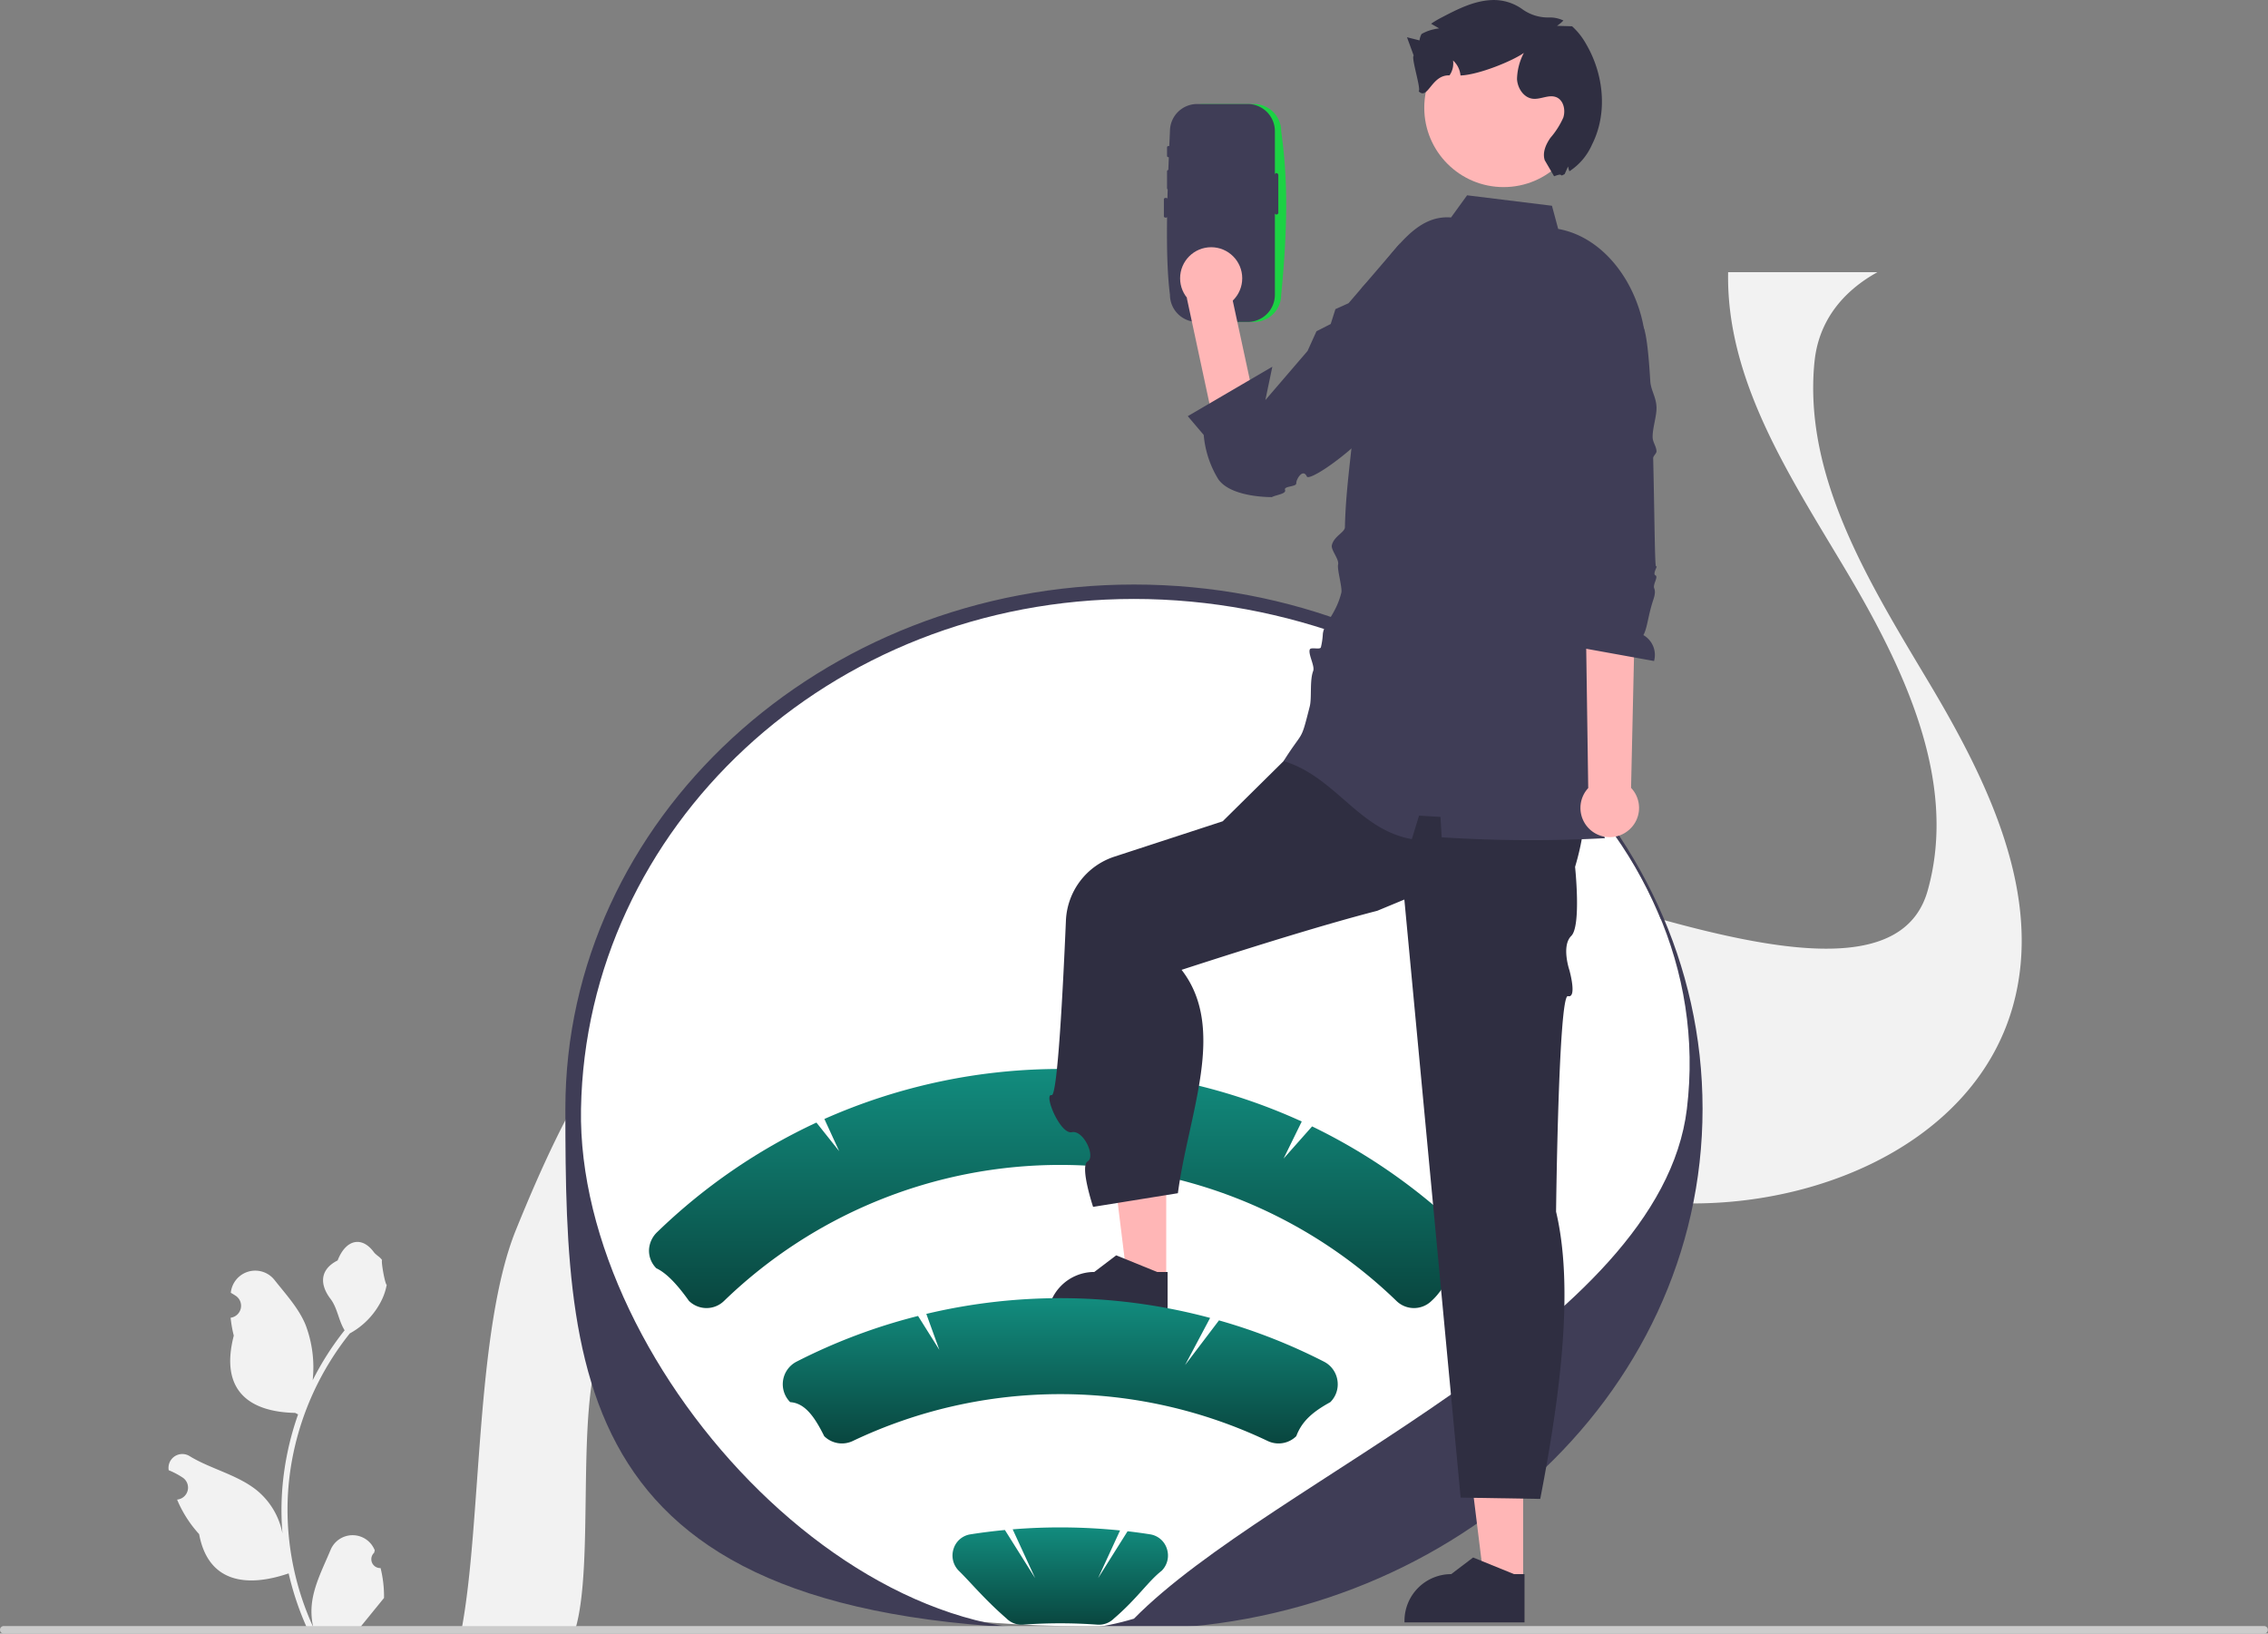 <svg xmlns="http://www.w3.org/2000/svg" xmlns:xlink="http://www.w3.org/1999/xlink" width="472.632" height="340.393" viewBox="0 0 472.632 340.393">
  <rect x="0" y="0" width="472.632" height="340.393" fill="#808080" stroke="none"/>
  <defs>
    <linearGradient id="linear-gradient" x1="0.5" x2="0.5" y2="1" gradientUnits="objectBoundingBox">
      <stop offset="0" stop-color="#128c7e"/>
      <stop offset="1" stop-color="#09463f"/>
    </linearGradient>
  </defs>
  <g id="undraw_signal_searching_re_yl8n" transform="translate(0 0.006)">
    <path id="Path_16478" data-name="Path 16478" d="M97.515,460.905a1.849,1.849,0,0,1-1.34-3.2l.127-.5-.05-.121a4.965,4.965,0,0,0-9.158.034c-1.5,3.608-3.405,7.221-3.875,11.036a14.688,14.688,0,0,0,.258,5.052A58.888,58.888,0,0,1,78.12,448.74a56.838,56.838,0,0,1,.353-6.341q.292-2.589.81-5.141A59.571,59.571,0,0,1,91.1,412.009a15.853,15.853,0,0,0,6.593-6.841,12.093,12.093,0,0,0,1.1-3.3c-.321.042-1.21-4.846-.968-5.146-.447-.679-1.248-1.016-1.737-1.679-2.43-3.294-5.777-2.719-7.525,1.758-3.733,1.884-3.769,5.009-1.479,8.014,1.457,1.912,1.658,4.5,2.936,6.546-.132.168-.268.332-.4.5a59.954,59.954,0,0,0-6.258,9.914,24.924,24.924,0,0,0-1.488-11.577c-1.424-3.436-4.094-6.33-6.445-9.3a5.116,5.116,0,0,0-9.112,2.512q-.007.066-.014.131.524.3,1.025.627a2.508,2.508,0,0,1-1.011,4.564l-.051.008a24.955,24.955,0,0,0,.658,3.731c-3.016,11.664,3.5,15.911,12.792,16.1.205.105.405.21.61.31a61.2,61.2,0,0,0-3.294,15.5,58.042,58.042,0,0,0,.042,9.372l-.016-.11a15.337,15.337,0,0,0-5.236-8.856c-4.029-3.31-9.722-4.529-14.069-7.189a2.878,2.878,0,0,0-4.409,2.8l.018.116a16.851,16.851,0,0,1,1.889.91q.524.3,1.025.627a2.508,2.508,0,0,1-1.011,4.564l-.051.008-.105.016a24.975,24.975,0,0,0,4.594,7.193c1.886,10.182,9.985,11.148,18.649,8.183h.005a61.177,61.177,0,0,0,4.11,12H97.148c.053-.163.1-.332.147-.495a16.681,16.681,0,0,1-4.062-.242c1.089-1.337,2.179-2.684,3.268-4.02a.9.9,0,0,0,.068-.079c.553-.684,1.11-1.363,1.663-2.047h0a24.433,24.433,0,0,0-.716-6.224h0Z" transform="translate(-18.205 -134.165)" fill="#f2f2f2"/>
    <path id="Path_16479" data-name="Path 16479" d="M146.07,368.926h23.691c4.052-13.643.022-45.886,5.362-59.064,10.246-25.268,23.336-51.93,47.768-64.268,10.432-5.268,21.806-7.326,33.422-7.214,16.046.152,32.544,4.46,47.648,10.168,6.178,2.33,12.3,4.892,18.4,7.51,22.974,9.872,45.7,20.625,70.4,23.531,31.263,3.675,68.02-10.312,76.558-40.44,6.517-23.067-5.22-47.014-17.529-67.614s-26.067-42.642-23.82-66.493c.008-.08.016-.168.032-.248.846-8.567,5.961-14.724,13.106-18.671H410c-.411,22.25,12.462,41.889,24.045,61.281,12.309,20.593,24.045,44.548,17.529,67.614-8.539,30.12-79.243-5.187-110.506-8.87-8.829-1.033,5.2,2.642-3.222,0-13.2-4.139-14.666,33.826-27.515,28.253-8-3.475-16.006-6.926-24.118-9.992-3.359-1.273-6.791-2.466-10.263-3.571a.023.023,0,0,1-.016-.008c-23.312-7.382-48.808-10.256-70.348.416-.145.072-.3.144-.443.216-24.432,12.33-37.522,38.991-47.768,64.26-8.466,20.889-7.135,61.17-11.307,83.2Z" transform="translate(-49.874 -29.407)" fill="#f2f2f2"/>
    <path id="Path_16480" data-name="Path 16480" d="M298.054,402.6C182.433,405.052,179.9,354.405,179.9,294.165S232.622,186.8,297.958,186.8s117.224,47.107,117.224,107.346S363.389,402.6,298.054,402.6Z" transform="translate(-61.424 -63.782)" fill="#fff"/>
    <path id="Path_16481" data-name="Path 16481" d="M297.054,402.627C181.433,405.076,178.9,354.43,178.9,294.189s53.154-109.247,118.49-109.247,118.49,49.009,118.49,109.247S362.389,402.627,297.054,402.627Zm.334-214.679c-63.538,0-114.16,47.668-115.23,106.242-1,54.481,61.777,122.465,115.23,106.243,28.665-29.107,109.708-60.457,115.23-106.243,7.021-58.223-51.691-106.242-115.23-106.242Z" transform="translate(-61.082 -63.148)" fill="#3f3d56"/>
    <path id="Path_16482" data-name="Path 16482" d="M0,515.27a.781.781,0,0,0,.784.784H471.848a.784.784,0,0,0,0-1.567H.784A.781.781,0,0,0,0,515.27Z" transform="translate(0 -175.666)" fill="#ccc"/>
    <path id="Path_16483" data-name="Path 16483" d="M475.75,484.177h-8.135l-3.87-31.377h12.006Z" transform="translate(-158.339 -154.604)" fill="#ffb6b6"/>
    <path id="Path_16484" data-name="Path 16484" d="M469.44,506.321H444.425V506a9.737,9.737,0,0,1,9.736-9.736h0l4.569-3.467,8.525,3.467h2.184v10.053Z" transform="translate(-151.742 -168.262)" fill="#2f2e41"/>
    <path id="Path_16485" data-name="Path 16485" d="M375.172,372.325a121.15,121.15,0,0,0-31.62-22.134l-5.944,6.71,3.786-7.731a121.148,121.148,0,0,0-99.479-.526L245,355.353l-4.743-5.962a121.063,121.063,0,0,0-33.149,22.791,5.493,5.493,0,0,0-1.729,3.555,5.166,5.166,0,0,0,1.512,4.012c1.495.708,3.625,2.332,6.79,6.789a5.229,5.229,0,0,0,7.3.045,100.768,100.768,0,0,1,140.172,0,5.229,5.229,0,0,0,7.3-.045c3.185-2.864,3.929-6.913,6.665-6.665a5.428,5.428,0,0,0,1.641-3.524,5.191,5.191,0,0,0-1.585-4.023Z" transform="translate(-70.121 -115.484)" fill="url(#linear-gradient)"/>
    <path id="Path_16486" data-name="Path 16486" d="M362.807,388.564h-8.135l-3.87-31.377h12.006Z" transform="translate(-119.777 -121.958)" fill="#ffb6b6"/>
    <path id="Path_16487" data-name="Path 16487" d="M356.5,410.708H331.482v-.316a9.737,9.737,0,0,1,9.736-9.736h0l4.569-3.467,8.525,3.467H356.5Z" transform="translate(-113.18 -135.616)" fill="#2f2e41"/>
    <path id="Path_16488" data-name="Path 16488" d="M440.089,229.417l-57.73,6.031-14.185,14.016-22.563,7.368a14.672,14.672,0,0,0-10.105,13.324c-.587,13.761-1.748,36.609-2.973,36.369-1.752-.342,1.75,8.219,4.2,7.722s5,5.085,3.308,6.078,1.129,9.484,1.129,9.484l17.671-2.847c2.212-16.684,10.29-34.27.769-46.545,16.125-5.233,30.33-9.608,40.775-12.305l5.649-2.344h0l11.729,124.621,16.587.272c4.577-23.544,6.876-44.734,3.3-59.851,0,0,.514-45.412,2.475-44.916s.3-5.419.3-5.419-1.718-5.038.393-7.129.793-14.384.793-14.384c3.488-11.634,2.438-21.24-1.522-29.546Z" transform="translate(-113.377 -78.333)" fill="#2f2e41"/>
    <path id="Path_16489" data-name="Path 16489" d="M472.217,146.753l1.715-7.693h0q2.409-10.772,4.81-21.534c2.1-9.4,4.213-19.129,2.4-28.588a28.406,28.406,0,0,0-1.135-4.187c-2.708-7.744-8.686-14.53-16.615-15.959l-1.3-4.827L444.41,61.788l-3.348,4.618c-7.207-.576-11.485,6.6-16.456,12.513l-1.976,1.976c-1.44,1.8-1.735,8.566-2.634,10.537-4,8.765,1.511.247,1.317,9.878-.2,9.981-2.163,19.666-2.365,29.646-.021,1.071-2.326,1.887-2.722,3.765-.214,1.013,1.571,2.893,1.3,4.026-.231.967.923,4.853.675,5.852-1.148,4.636-3.749,6.462-3.863,8.748a14.717,14.717,0,0,1-.392,2.61c-.142.608-2.136-.121-2.331.5-.326,1.037,1.109,3.425.716,4.462-.762,2.009-.249,5.556-.716,7.392-1.958,7.706-1.206,4.648-5.45,11.372,10.862,3.284,15.554,14.281,26.728,16.261q.755-2.442,1.506-4.9c1.481.1,2.971.184,4.461.266h0c.084,1.421.168,2.842.252,4.254a288.792,288.792,0,0,0,34.02.185,27.013,27.013,0,0,1-.908-3.481c-.622-3.279.715-6.836.858-10.082.1-2.4-1.042-4.448-1.009-7.038.008-.479,2.7-.882,2.691-1.371-.042-4.305-2.489-10.065-1.682-14.294.841-4.347-1.825-8.408-.866-12.729h0Z" transform="translate(-138.679 -21.098)" fill="#3f3d56"/>
    <path id="Path_16490" data-name="Path 16490" d="M377.872,32.905a5.664,5.664,0,0,0-5.658,5.658v34.09a5.664,5.664,0,0,0,5.658,5.658h10.547a5.664,5.664,0,0,0,5.658-5.658c1.681-17.129,1.063-26.373,0-34.09a5.664,5.664,0,0,0-5.658-5.658H377.872Z" transform="translate(-127.087 -11.237)" fill="#1cd244"/>
    <path id="Path_16491" data-name="Path 16491" d="M375.549,32.905a5.664,5.664,0,0,0-5.658,5.657c-.606,13.4-1.027,26.18,0,34.09a5.664,5.664,0,0,0,5.658,5.658H386.1a5.664,5.664,0,0,0,5.658-5.658V38.563a5.664,5.664,0,0,0-5.658-5.658Z" transform="translate(-126.082 -11.237)" fill="#3f3d56"/>
    <path id="Path_16492" data-name="Path 16492" d="M404.84,102.743s9.975-.4,4.9,3.9c-3.3,2.8-10.744,22.314-18.473,24.675a6.87,6.87,0,0,1-8.722-5.134l-7.007-32.658,9.152-1.392,5.578,25.847Z" transform="translate(-128.221 -31.46)" fill="#ffb6b6"/>
    <circle id="Ellipse_109" data-name="Ellipse 109" cx="6.473" cy="6.473" r="6.473" transform="translate(245.924 51.507)" fill="#ffb6b6"/>
    <path id="Path_16493" data-name="Path 16493" d="M418.478,79.661h0c5.93,4.453,7.676,19.056,3.95,25.468-7.123,12.256-21.166,21.693-21.765,20.382-.82-1.795-2.249.615-2.2,1.4s-2.657.554-2.342,1.389-1.82,1.016-2.747,1.5c0,0-8.486.143-11.163-3.729a21.041,21.041,0,0,1-3.036-9.224l-3.324-3.911,17.621-10.3-1.453,6.953,8.79-10.236,1.86-4.106,2.968-1.516.983-3.094,2.737-1.237,10.824-12.6-1.7,2.861Z" transform="translate(-128.329 -26.224)" fill="#3f3d56"/>
    <path id="Path_16494" data-name="Path 16494" d="M509.6,229.806a6.061,6.061,0,0,0,1.057-9.233L511.9,165.2l-10.942,1.7.772,53.711a6.094,6.094,0,0,0,7.868,9.2Z" transform="translate(-170.757 -56.406)" fill="#ffb6b6"/>
    <path id="Path_16495" data-name="Path 16495" d="M507.376,93.525s-.726.549,3,6.22c.738,1.125,1.238,5.66,1.588,11.578.114,1.928,1.212,3.282,1.3,5.434.072,1.826-.864,4.427-.808,6.321.03,1.01.783,1.889.808,2.9.011.421-.7.977-.694,1.4q.016.679.032,1.354c.256,11.248.311,21.406.565,21.235.542-.366-.8,1.525-.131,1.841s-.574,1.882-.253,2.694c.392.989-.1,2.081-.4,3.074-.888,2.867-1.079,5.33-1.852,6.692a4.761,4.761,0,0,1,2.22,5.4l-15.421-2.788c-1.88-3.012-1.609-6.173-.327-6.724l-.382-9.8-4.392-50.709,12.872-5.747,2.286-.366Z" transform="translate(-168.061 -31.935)" fill="#3f3d56"/>
    <path id="Path_16496" data-name="Path 16496" d="M369.69,46.181c-.221,0-.4.105-.4.235V48.3c0,.13.18.235.4.235s.4-.105.4-.235V46.417C370.092,46.287,369.911,46.181,369.69,46.181Z" transform="translate(-126.088 -15.77)" fill="#3f3d56"/>
    <path id="Path_16497" data-name="Path 16497" d="M369.69,53.752c-.221,0-.4.105-.4.235v3.645c0,.13.18.235.4.235s.4-.105.4-.235V53.987C370.092,53.858,369.911,53.752,369.69,53.752Z" transform="translate(-126.088 -18.355)" fill="#3f3d56"/>
    <path id="Path_16498" data-name="Path 16498" d="M403.685,54.752a.455.455,0,0,0-.4.493V62.89a.41.41,0,1,0,.8,0V55.245A.455.455,0,0,0,403.685,54.752Z" transform="translate(-137.693 -18.696)" fill="#3f3d56"/>
    <path id="Path_16499" data-name="Path 16499" d="M368.69,62.609c-.221,0-.4.105-.4.235v3.645c0,.13.18.235.4.235s.4-.105.4-.235V62.844C369.092,62.714,368.911,62.609,368.69,62.609Z" transform="translate(-125.747 -21.379)" fill="#3f3d56"/>
    <circle id="Ellipse_110" data-name="Ellipse 110" cx="16.533" cy="16.533" r="16.533" transform="translate(296.805 5.914)" fill="#ffb6b6"/>
    <path id="Path_16500" data-name="Path 16500" d="M483.81,30.043a12.743,12.743,0,0,1-4.751,5.642,7.889,7.889,0,0,1-.274-1.007c-.237.531-.469,1.061-.712,1.593-1.412.788.112-.428-2.2.454l-1.944-3.336c-.532-1.584.222-3.308,1.181-4.679a16.974,16.974,0,0,0,2.677-4.2c.521-1.587.059-3.689-1.5-4.279-1.537-.59-3.235.529-4.869.335-1.886-.222-3.169-2.2-3.271-4.094a12.32,12.32,0,0,1,1.43-5.458c-2.284,1.637-9.358,4.569-13.209,4.709a4.768,4.768,0,0,0-1.554-3.127,4.34,4.34,0,0,1-.744,3.11c-3.77-.193-4.479,5.283-6.426,3.3.608-.306-1.632-7.112-1.024-7.418q-.7-1.922-1.4-3.833c.866.218,1.739.441,2.611.658a3.731,3.731,0,0,1,.417-1.331,9.027,9.027,0,0,1,1.97-.832c.222-.059.449-.12.678-.169a9.069,9.069,0,0,1,1.029-.168c-.5-.291-1.007-.575-1.51-.871-.06-.034-.114-.069-.174-.1a19.286,19.286,0,0,1,2.207-1.31c3.222-1.685,6.565-3.4,10.2-3.613a10.212,10.212,0,0,1,6.617,1.9,9.156,9.156,0,0,0,5.693,1.713,6.521,6.521,0,0,1,2.862.637,9.17,9.17,0,0,1-1.337,1.112c1.048.027,2.09.056,3.139.089a14.472,14.472,0,0,1,2.933,3.715c3.675,6.279,4.515,14.353,1.26,20.857Z" transform="translate(-152.013 0)" fill="#2f2e41"/>
    <path id="Path_16501" data-name="Path 16501" d="M363.278,427.854a5.242,5.242,0,0,0-2.813-3.889,119.311,119.311,0,0,0-21.869-8.594l-7.07,9.32,5.225-9.834a120.522,120.522,0,0,0-59.143-.839l2.719,7.5-4.441-7.067a119.6,119.6,0,0,0-25.314,9.518,5.285,5.285,0,0,0-1.331,8.439c3.056.188,5.075,3.028,7.089,7.089a5.259,5.259,0,0,0,5.976.995,100.609,100.609,0,0,1,86.426,0,5.256,5.256,0,0,0,5.975-.995c1.211-3.284,3.707-5.226,7.09-7.089a5.225,5.225,0,0,0,1.482-4.549Z" transform="translate(-84.572 -140.243)" fill="url(#linear-gradient)"/>
    <path id="Path_16502" data-name="Path 16502" d="M342.557,484.715q-2.322-.365-4.672-.637l-6.142,9.772,4.576-9.939a122.714,122.714,0,0,0-22.376-.235l4.684,10.175-6.306-10.034q-3.61.342-7.167.9a4.362,4.362,0,0,0-3.526,3.016,4.486,4.486,0,0,0,1.094,4.582c2.536,2.484,5.332,5.934,9.927,9.927a4.411,4.411,0,0,0,3.461,1.3c2.546-.188,5.152-.284,7.745-.284h0c2.593,0,5.2.1,7.745.284a4.424,4.424,0,0,0,3.461-1.3c4.745-4.051,7.143-7.765,9.927-9.927a4.485,4.485,0,0,0,1.094-4.582A4.361,4.361,0,0,0,342.557,484.715Z" transform="translate(-102.91 -165.009)" fill="url(#linear-gradient)"/>
  </g>
</svg>
